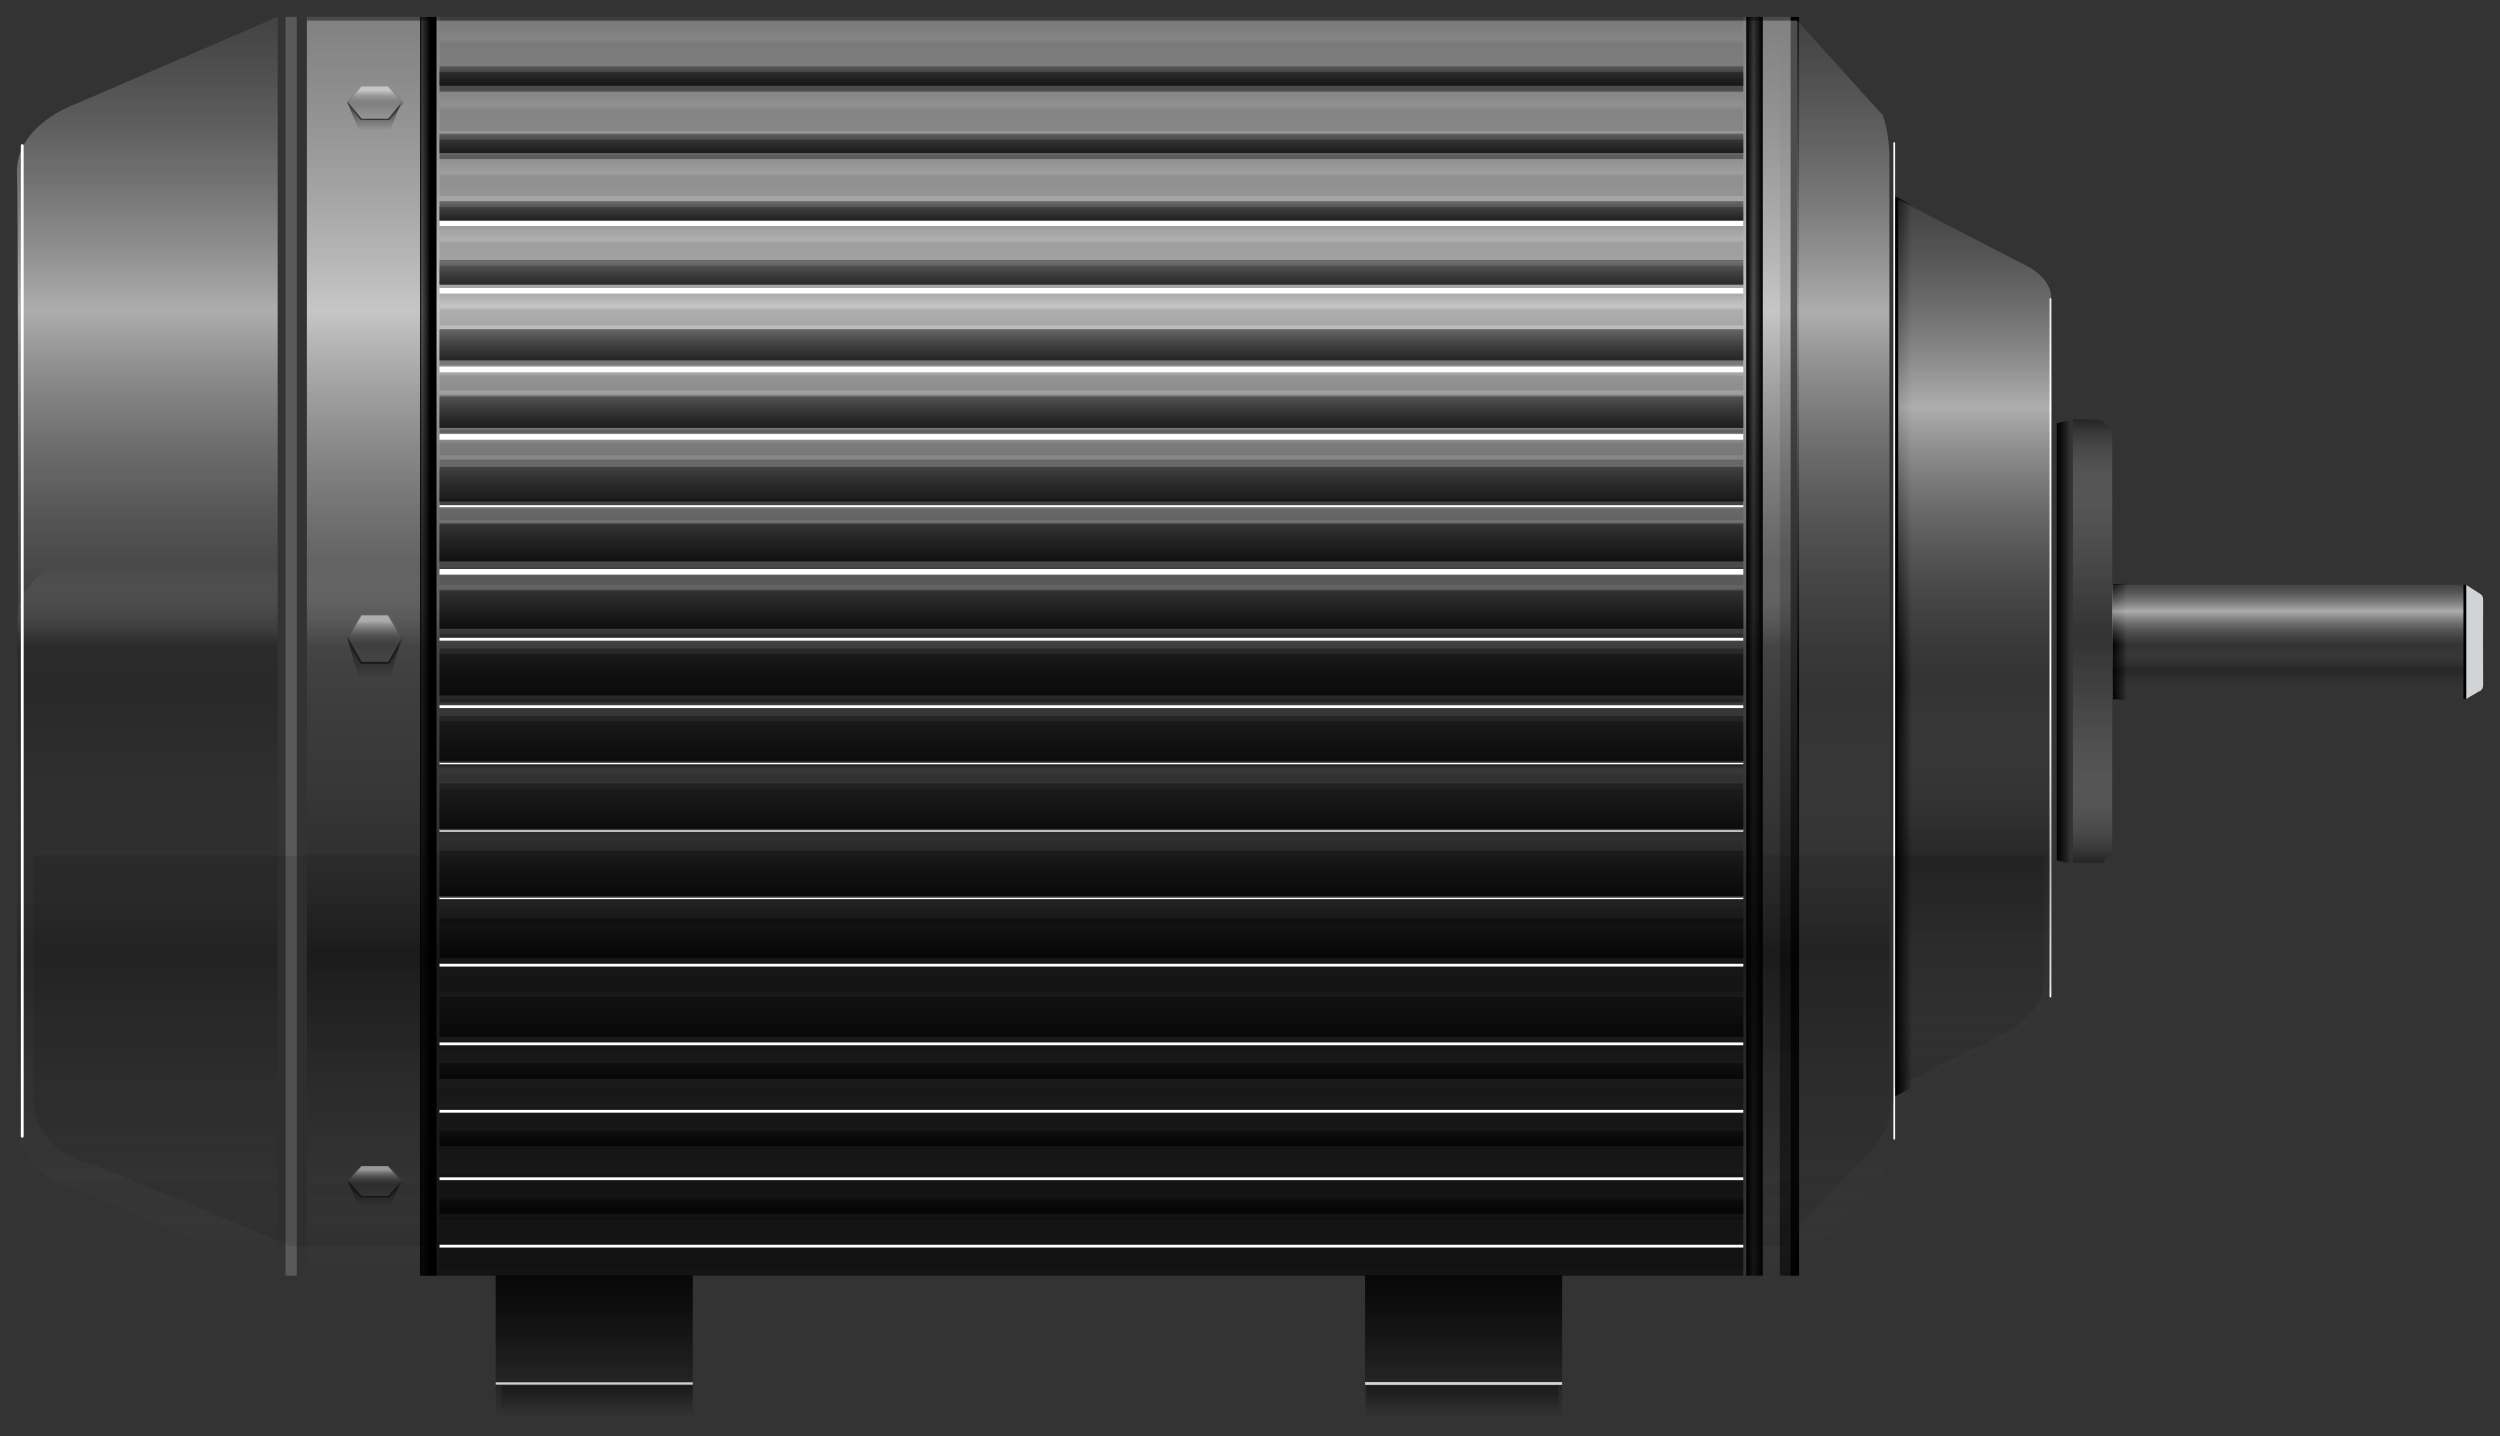 <svg version="1.2" baseProfile="tiny" id="EdgeSVG_2Cp24" x="0px" y="0px" width="222.432px" height="127.8px" viewBox="0 0 222.432 127.8" xmlns:xlink="http://www.w3.org/1999/xlink" xmlns="http://www.w3.org/2000/svg">
  <rect x="0" y="0" width="222.432" height="127.8" fill="#333333" stroke="none"/>
  <linearGradient id="SVGID_2_" gradientUnits="userSpaceOnUse" x1="52.871" y1="113.461" x2="52.871" y2="126.3">
    <stop offset="0" style="stop-color:#000000;stop-opacity:0.6"/>
    <stop offset="1" style="stop-color:#000000;stop-opacity:0"/>
  </linearGradient>
  <rect x="44.105" y="113.461" fill="url(#SVGID_2_)" width="17.531" height="12.839"/>
  <linearGradient id="SVGID_3_" gradientUnits="userSpaceOnUse" x1="52.871" y1="113.461" x2="52.871" y2="126.3">
    <stop offset="0" style="stop-color:#000000;stop-opacity:0.6"/>
    <stop offset="1" style="stop-color:#000000;stop-opacity:0"/>
  </linearGradient>
  <rect x="44.105" y="113.461" fill="url(#SVGID_3_)" width="17.531" height="12.839"/>
  <linearGradient id="SVGID_4_" gradientUnits="userSpaceOnUse" x1="130.221" y1="113.461" x2="130.221" y2="126.3">
    <stop offset="0" style="stop-color:#000000;stop-opacity:0.6"/>
    <stop offset="1" style="stop-color:#000000;stop-opacity:0"/>
  </linearGradient>
  <rect x="121.455" y="113.461" fill="url(#SVGID_4_)" width="17.531" height="12.839"/>
  <linearGradient id="SVGID_5_" gradientUnits="userSpaceOnUse" x1="130.221" y1="113.461" x2="130.221" y2="126.3">
    <stop offset="0" style="stop-color:#000000;stop-opacity:0.6"/>
    <stop offset="1" style="stop-color:#000000;stop-opacity:0"/>
  </linearGradient>
  <rect x="121.455" y="113.461" fill="url(#SVGID_5_)" width="17.531" height="12.839"/>
  <linearGradient id="SVGID_6_" gradientUnits="userSpaceOnUse" x1="13.102" y1="113.5" x2="13.102" y2="1.5">
    <stop offset="0.006" style="stop-color:#666666;stop-opacity:0"/>
    <stop offset="0.079" style="stop-color:#414141;stop-opacity:0.086"/>
    <stop offset="0.151" style="stop-color:#232323;stop-opacity:0.173"/>
    <stop offset="0.213" style="stop-color:#111111;stop-opacity:0.247"/>
    <stop offset="0.258" style="stop-color:#0A0A0A;stop-opacity:0.3"/>
    <stop offset="0.46" style="stop-color:#7A7A7A;stop-opacity:0"/>
    <stop offset="0.509" style="stop-color:#898989;stop-opacity:0.096"/>
    <stop offset="0.603" style="stop-color:#AFAFAF;stop-opacity:0.279"/>
    <stop offset="0.73" style="stop-color:#ECECEC;stop-opacity:0.527"/>
    <stop offset="0.767" style="stop-color:#FFFFFF;stop-opacity:0.6"/>
    <stop offset="1" style="stop-color:#828282;stop-opacity:0.2"/>
  </linearGradient>
  <path fill="url(#SVGID_6_)" d="M1.506,15.5c-0.2-4.4,5.253-6.264,5.253-6.264L24.705,1.5v112l-17.946-7.735&#xD;&#xA;&#x9;&#x9;c0,0-5.266-0.866-5.253-6.265S1.706,19.9,1.506,15.5z"/>
  <rect x="25.405" y="1.5" fill="#58595B" width="1" height="112"/>
  <linearGradient id="SVGID_7_" gradientUnits="userSpaceOnUse" x1="93.605" y1="113.5" x2="93.605" y2="1.5">
    <stop offset="0.006" style="stop-color:#666666;stop-opacity:0"/>
    <stop offset="0.079" style="stop-color:#414141;stop-opacity:0.086"/>
    <stop offset="0.151" style="stop-color:#232323;stop-opacity:0.173"/>
    <stop offset="0.213" style="stop-color:#111111;stop-opacity:0.247"/>
    <stop offset="0.258" style="stop-color:#0A0A0A;stop-opacity:0.3"/>
    <stop offset="0.46" style="stop-color:#7A7A7A;stop-opacity:0"/>
    <stop offset="0.509" style="stop-color:#898989;stop-opacity:0.096"/>
    <stop offset="0.603" style="stop-color:#AFAFAF;stop-opacity:0.279"/>
    <stop offset="0.73" style="stop-color:#ECECEC;stop-opacity:0.527"/>
    <stop offset="0.767" style="stop-color:#FFFFFF;stop-opacity:0.6"/>
    <stop offset="1" style="stop-color:#828282;stop-opacity:0.3"/>
  </linearGradient>
  <rect x="27.304" y="1.5" fill="url(#SVGID_7_)" width="132.601" height="112"/>
  <linearGradient id="SVGID_8_" gradientUnits="userSpaceOnUse" x1="13.102" y1="113.5" x2="13.102" y2="41.5">
    <stop offset="0.006" style="stop-color:#666666;stop-opacity:0"/>
    <stop offset="0.229" style="stop-color:#414141;stop-opacity:0.086"/>
    <stop offset="0.452" style="stop-color:#232323;stop-opacity:0.173"/>
    <stop offset="0.643" style="stop-color:#111111;stop-opacity:0.247"/>
    <stop offset="0.779" style="stop-color:#0A0A0A;stop-opacity:0.3"/>
    <stop offset="0.877" style="stop-color:#FFFFFF;stop-opacity:0"/>
  </linearGradient>
  <path fill="url(#SVGID_8_)" d="M1.506,55.5c-0.2-4.4,5.253-6.264,5.253-6.264L24.705,41.5v72l-17.946-7.735&#xD;&#xA;&#x9;&#x9;c0,0-5.266-0.866-5.253-6.265S1.706,59.9,1.506,55.5z"/>
  <linearGradient id="SVGID_9_" gradientUnits="userSpaceOnUse" x1="93.605" y1="113.5" x2="93.605" y2="41.5">
    <stop offset="0.006" style="stop-color:#666666;stop-opacity:0"/>
    <stop offset="0.229" style="stop-color:#414141;stop-opacity:0.086"/>
    <stop offset="0.452" style="stop-color:#232323;stop-opacity:0.173"/>
    <stop offset="0.643" style="stop-color:#111111;stop-opacity:0.247"/>
    <stop offset="0.779" style="stop-color:#0A0A0A;stop-opacity:0.3"/>
    <stop offset="0.877" style="stop-color:#FFFFFF;stop-opacity:0"/>
  </linearGradient>
  <rect x="27.304" y="41.5" fill="url(#SVGID_9_)" width="132.601" height="72"/>
  <linearGradient id="SVGID_10_" gradientUnits="userSpaceOnUse" x1="159.025" y1="113.5" x2="159.025" y2="1.5">
    <stop offset="0" style="stop-color:#000000;stop-opacity:0.6"/>
    <stop offset="0.042" style="stop-color:#000000;stop-opacity:0.575"/>
    <stop offset="1" style="stop-color:#000000;stop-opacity:0"/>
  </linearGradient>
  <rect x="158.358" y="1.5" fill="url(#SVGID_10_)" width="1.333" height="112"/>
  <path fill="#FFFFFF" d="M1.98,101.225c-0.069,0-0.125-0.056-0.125-0.125V12.953c0-0.069,0.056-0.125,0.125-0.125&#xD;&#xA;&#x9;&#x9;s0.125,0.056,0.125,0.125V101.1C2.105,101.169,2.049,101.225,1.98,101.225z"/>
  <path fill="#FFFFFF" d="M168.536,101.401c-0.042,0-0.076-0.034-0.076-0.077V12.724c0-0.042,0.034-0.077,0.076-0.077&#xD;&#xA;&#x9;&#x9;s0.076,0.034,0.076,0.077v88.601C168.612,101.367,168.578,101.401,168.536,101.401z"/>
  <linearGradient id="SVGID_11_" gradientUnits="userSpaceOnUse" x1="2.981" y1="93.501" x2="181.873" y2="93.501">
    <stop offset="0" style="stop-color:#000000;stop-opacity:0.1"/>
    <stop offset="0.09" style="stop-color:#000000;stop-opacity:0.1"/>
    <stop offset="1" style="stop-color:#000000;stop-opacity:0.1"/>
  </linearGradient>
  <path fill="url(#SVGID_11_)" d="M2.98,76.127v21.471c-0.012,5.119,5.198,5.941,5.198,5.941l17.56,7.253v0.081h132.623l6.701-7.099&#xD;&#xA;&#x9;&#x9;c0,0,3.474-2.396,3.474-6.995c0-0.37,0,0.999,0,0l9.08-4.473c0,0,4.263-1.583,4.257-5.241c-0.002-0.954,0-10.938,0-10.938H2.98z"/>
  <path fill="#FFFFFF" d="M182.433,88.745c-0.044,0-0.08-0.036-0.08-0.081V26.6c0-0.044,0.036-0.081,0.08-0.081&#xD;&#xA;&#x9;&#x9;s0.08,0.036,0.08,0.081v62.064C182.513,88.709,182.477,88.745,182.433,88.745z"/>
  <linearGradient id="SVGID_12_" gradientUnits="userSpaceOnUse" x1="96.238" y1="113.5" x2="96.238" y2="75.962">
    <stop offset="0.239" style="stop-color:#000000;stop-opacity:0.6"/>
    <stop offset="1" style="stop-color:#000000;stop-opacity:0"/>
  </linearGradient>
  <rect x="37.371" y="75.962" fill="url(#SVGID_12_)" width="117.734" height="37.538"/>
  <path fill="#D1D3D4" d="M220.931,53.322c0.016-0.4-0.398-0.57-0.398-0.57l-1.119-0.719v10.164l1.119-0.667&#xD;&#xA;&#x9;&#x9;c0,0,0.399-0.079,0.398-0.571C220.929,60.468,220.916,53.721,220.931,53.322z"/>
  <rect x="159.317" y="1.5" width="0.75" height="112"/>
  <linearGradient id="SVGID_13_" gradientUnits="userSpaceOnUse" x1="97.106" y1="57.8" x2="97.106" y2="56.41">
    <stop offset="0.46" style="stop-color:#000000;stop-opacity:0.2"/>
    <stop offset="0.469" style="stop-color:#000000;stop-opacity:0.182"/>
    <stop offset="0.558" style="stop-color:#000000;stop-opacity:0"/>
    <stop offset="1" style="stop-color:#000000;stop-opacity:0.2"/>
  </linearGradient>
  <polygon fill="url(#SVGID_13_)" points="39.105,56.623 39.105,57.587 39.105,57.8 155.105,57.8 155.105,57.587 155.105,56.623 &#xD;&#xA;&#x9;&#x9;155.105,56.41 39.105,56.41 &#x9;"/>
  <linearGradient id="SVGID_14_" gradientUnits="userSpaceOnUse" x1="97.106" y1="63.713" x2="97.106" y2="62.177">
    <stop offset="0.46" style="stop-color:#000000;stop-opacity:0.2"/>
    <stop offset="0.469" style="stop-color:#000000;stop-opacity:0.182"/>
    <stop offset="0.558" style="stop-color:#000000;stop-opacity:0"/>
    <stop offset="1" style="stop-color:#000000;stop-opacity:0.2"/>
  </linearGradient>
  <rect x="39.105" y="62.177" fill="url(#SVGID_14_)" width="116" height="1.536"/>
  <linearGradient id="SVGID_15_" gradientUnits="userSpaceOnUse" x1="97.106" y1="69.837" x2="97.106" y2="67.944">
    <stop offset="0.46" style="stop-color:#000000;stop-opacity:0.2"/>
    <stop offset="0.469" style="stop-color:#000000;stop-opacity:0.182"/>
    <stop offset="0.558" style="stop-color:#000000;stop-opacity:0"/>
    <stop offset="1" style="stop-color:#000000;stop-opacity:0.2"/>
  </linearGradient>
  <rect x="39.105" y="67.944" fill="url(#SVGID_15_)" width="116" height="1.893"/>
  <linearGradient id="SVGID_16_" gradientUnits="userSpaceOnUse" x1="97.106" y1="75.962" x2="97.106" y2="73.711">
    <stop offset="0.46" style="stop-color:#000000;stop-opacity:0.2"/>
    <stop offset="0.469" style="stop-color:#000000;stop-opacity:0.182"/>
    <stop offset="0.558" style="stop-color:#000000;stop-opacity:0"/>
    <stop offset="1" style="stop-color:#000000;stop-opacity:0.2"/>
  </linearGradient>
  <rect x="39.105" y="73.711" fill="url(#SVGID_16_)" width="116" height="2.251"/>
  <linearGradient id="SVGID_17_" gradientUnits="userSpaceOnUse" x1="97.106" y1="82.086" x2="97.106" y2="79.478">
    <stop offset="0.46" style="stop-color:#000000;stop-opacity:0.2"/>
    <stop offset="0.469" style="stop-color:#000000;stop-opacity:0.182"/>
    <stop offset="0.558" style="stop-color:#000000;stop-opacity:0"/>
    <stop offset="1" style="stop-color:#000000;stop-opacity:0.2"/>
  </linearGradient>
  <rect x="39.105" y="79.479" fill="url(#SVGID_17_)" width="116" height="2.608"/>
  <linearGradient id="SVGID_18_" gradientUnits="userSpaceOnUse" x1="97.106" y1="88.211" x2="97.106" y2="85.245">
    <stop offset="0.46" style="stop-color:#000000;stop-opacity:0.2"/>
    <stop offset="0.469" style="stop-color:#000000;stop-opacity:0.182"/>
    <stop offset="0.558" style="stop-color:#000000;stop-opacity:0"/>
    <stop offset="1" style="stop-color:#000000;stop-opacity:0.2"/>
  </linearGradient>
  <rect x="39.105" y="85.245" fill="url(#SVGID_18_)" width="116" height="2.966"/>
  <linearGradient id="SVGID_19_" gradientUnits="userSpaceOnUse" x1="97.106" y1="94.336" x2="97.106" y2="91.013">
    <stop offset="0.46" style="stop-color:#000000;stop-opacity:0.2"/>
    <stop offset="0.469" style="stop-color:#000000;stop-opacity:0.182"/>
    <stop offset="0.558" style="stop-color:#000000;stop-opacity:0"/>
    <stop offset="1" style="stop-color:#000000;stop-opacity:0.2"/>
  </linearGradient>
  <rect x="39.105" y="91.013" fill="url(#SVGID_19_)" width="116" height="3.323"/>
  <linearGradient id="SVGID_20_" gradientUnits="userSpaceOnUse" x1="97.106" y1="100.46" x2="97.106" y2="96.78">
    <stop offset="0.46" style="stop-color:#000000;stop-opacity:0.2"/>
    <stop offset="0.469" style="stop-color:#000000;stop-opacity:0.182"/>
    <stop offset="0.558" style="stop-color:#000000;stop-opacity:0"/>
    <stop offset="1" style="stop-color:#000000;stop-opacity:0.2"/>
  </linearGradient>
  <rect x="39.105" y="96.78" fill="url(#SVGID_20_)" width="116" height="3.681"/>
  <linearGradient id="SVGID_21_" gradientUnits="userSpaceOnUse" x1="97.106" y1="106.585" x2="97.106" y2="102.546">
    <stop offset="0.46" style="stop-color:#000000;stop-opacity:0.2"/>
    <stop offset="0.469" style="stop-color:#000000;stop-opacity:0.182"/>
    <stop offset="0.558" style="stop-color:#000000;stop-opacity:0"/>
    <stop offset="1" style="stop-color:#000000;stop-opacity:0.2"/>
  </linearGradient>
  <rect x="39.105" y="102.546" fill="url(#SVGID_21_)" width="116" height="4.039"/>
  <linearGradient id="SVGID_22_" gradientUnits="userSpaceOnUse" x1="97.106" y1="112.71" x2="97.106" y2="108.314">
    <stop offset="0.46" style="stop-color:#000000;stop-opacity:0.2"/>
    <stop offset="0.469" style="stop-color:#000000;stop-opacity:0.182"/>
    <stop offset="0.558" style="stop-color:#000000;stop-opacity:0"/>
    <stop offset="1" style="stop-color:#000000;stop-opacity:0.2"/>
  </linearGradient>
  <rect x="39.105" y="108.314" fill="url(#SVGID_22_)" width="116" height="4.396"/>
  <linearGradient id="SVGID_23_" gradientUnits="userSpaceOnUse" x1="97.106" y1="52.033" x2="97.106" y2="50.497">
    <stop offset="0.46" style="stop-color:#000000;stop-opacity:0.2"/>
    <stop offset="0.469" style="stop-color:#000000;stop-opacity:0.182"/>
    <stop offset="0.558" style="stop-color:#000000;stop-opacity:0"/>
    <stop offset="1" style="stop-color:#000000;stop-opacity:0.2"/>
  </linearGradient>
  <rect x="39.105" y="50.497" fill="url(#SVGID_23_)" width="116" height="1.536"/>
  <linearGradient id="SVGID_24_" gradientUnits="userSpaceOnUse" x1="97.106" y1="46.266" x2="97.106" y2="44.373">
    <stop offset="0.46" style="stop-color:#000000;stop-opacity:0.2"/>
    <stop offset="0.469" style="stop-color:#000000;stop-opacity:0.182"/>
    <stop offset="0.558" style="stop-color:#000000;stop-opacity:0"/>
    <stop offset="1" style="stop-color:#000000;stop-opacity:0.2"/>
  </linearGradient>
  <rect x="39.105" y="44.373" fill="url(#SVGID_24_)" width="116" height="1.893"/>
  <linearGradient id="SVGID_25_" gradientUnits="userSpaceOnUse" x1="97.106" y1="40.498" x2="97.106" y2="38.248">
    <stop offset="0.46" style="stop-color:#000000;stop-opacity:0.2"/>
    <stop offset="0.469" style="stop-color:#000000;stop-opacity:0.182"/>
    <stop offset="0.558" style="stop-color:#000000;stop-opacity:0"/>
    <stop offset="1" style="stop-color:#000000;stop-opacity:0.2"/>
  </linearGradient>
  <rect x="39.105" y="38.248" fill="url(#SVGID_25_)" width="116" height="2.251"/>
  <linearGradient id="SVGID_26_" gradientUnits="userSpaceOnUse" x1="97.106" y1="34.731" x2="97.106" y2="32.123">
    <stop offset="0.46" style="stop-color:#000000;stop-opacity:0.2"/>
    <stop offset="0.469" style="stop-color:#000000;stop-opacity:0.182"/>
    <stop offset="0.558" style="stop-color:#000000;stop-opacity:0"/>
    <stop offset="1" style="stop-color:#000000;stop-opacity:0.2"/>
  </linearGradient>
  <rect x="39.105" y="32.124" fill="url(#SVGID_26_)" width="116" height="2.608"/>
  <linearGradient id="SVGID_27_" gradientUnits="userSpaceOnUse" x1="97.106" y1="28.965" x2="97.106" y2="25.998">
    <stop offset="0.46" style="stop-color:#000000;stop-opacity:0.2"/>
    <stop offset="0.469" style="stop-color:#000000;stop-opacity:0.182"/>
    <stop offset="0.558" style="stop-color:#000000;stop-opacity:0"/>
    <stop offset="1" style="stop-color:#000000;stop-opacity:0.2"/>
  </linearGradient>
  <rect x="39.105" y="25.999" fill="url(#SVGID_27_)" width="116" height="2.966"/>
  <linearGradient id="SVGID_28_" gradientUnits="userSpaceOnUse" x1="97.106" y1="23.197" x2="97.106" y2="19.873">
    <stop offset="0.46" style="stop-color:#000000;stop-opacity:0.2"/>
    <stop offset="0.469" style="stop-color:#000000;stop-opacity:0.182"/>
    <stop offset="0.558" style="stop-color:#000000;stop-opacity:0"/>
    <stop offset="1" style="stop-color:#000000;stop-opacity:0.2"/>
  </linearGradient>
  <rect x="39.105" y="19.874" fill="url(#SVGID_28_)" width="116" height="3.324"/>
  <linearGradient id="SVGID_29_" gradientUnits="userSpaceOnUse" x1="97.106" y1="17.43" x2="97.106" y2="13.749">
    <stop offset="0.46" style="stop-color:#000000;stop-opacity:0.2"/>
    <stop offset="0.469" style="stop-color:#000000;stop-opacity:0.182"/>
    <stop offset="0.558" style="stop-color:#000000;stop-opacity:0"/>
    <stop offset="1" style="stop-color:#000000;stop-opacity:0.2"/>
  </linearGradient>
  <rect x="39.105" y="13.75" fill="url(#SVGID_29_)" width="116" height="3.681"/>
  <linearGradient id="SVGID_30_" gradientUnits="userSpaceOnUse" x1="97.106" y1="11.663" x2="97.106" y2="7.625">
    <stop offset="0.46" style="stop-color:#000000;stop-opacity:0.2"/>
    <stop offset="0.469" style="stop-color:#000000;stop-opacity:0.182"/>
    <stop offset="0.558" style="stop-color:#000000;stop-opacity:0"/>
    <stop offset="1" style="stop-color:#000000;stop-opacity:0.2"/>
  </linearGradient>
  <rect x="39.105" y="7.625" fill="url(#SVGID_30_)" width="116" height="4.039"/>
  <linearGradient id="SVGID_31_" gradientUnits="userSpaceOnUse" x1="97.106" y1="5.896" x2="97.106" y2="1.5">
    <stop offset="0.46" style="stop-color:#000000;stop-opacity:0.2"/>
    <stop offset="0.469" style="stop-color:#000000;stop-opacity:0.182"/>
    <stop offset="0.558" style="stop-color:#000000;stop-opacity:0"/>
    <stop offset="1" style="stop-color:#000000;stop-opacity:0.2"/>
  </linearGradient>
  <rect x="39.105" y="1.5" fill="url(#SVGID_31_)" width="116" height="4.396"/>
  <linearGradient id="SVGID_32_" gradientUnits="userSpaceOnUse" x1="93.605" y1="113.837" x2="93.605" y2="1.837">
    <stop offset="0.006" style="stop-color:#666666;stop-opacity:0"/>
    <stop offset="0.079" style="stop-color:#414141;stop-opacity:0.086"/>
    <stop offset="0.151" style="stop-color:#232323;stop-opacity:0.173"/>
    <stop offset="0.213" style="stop-color:#111111;stop-opacity:0.247"/>
    <stop offset="0.258" style="stop-color:#0A0A0A;stop-opacity:0.3"/>
    <stop offset="0.767" style="stop-color:#FFFFFF;stop-opacity:0.3"/>
  </linearGradient>
  <path fill="url(#SVGID_32_)" d="M27.305,1.837v112h132.601v-112H27.305z M155.105,108.516h-116v-1.729h116V108.516z&#xD;&#xA;&#x9;&#x9; M155.105,102.516h-116v-1.729h116V102.516z M155.105,96.516h-116v-1.729h116V96.516z M155.105,91.293h-116v-2.45h116V91.293z&#xD;&#xA;&#x9;&#x9; M155.105,85.582h-116v-3.159h116V85.582z M155.105,79.815h-116v-3.392h116V79.815z M155.105,74.048h-116v-3.875h116V74.048z&#xD;&#xA;&#x9;&#x9; M155.105,68.281h-116v-4.107h116V68.281z M155.105,62.514h-116v-4.34h116V62.514z M155.106,56.767h-116v-4.34h116V56.767z&#xD;&#xA;&#x9;&#x9; M155.106,50.767h-116V46.66h116V50.767z M155.106,44.767h-116v-3.875h116V44.767z M155.106,38.518h-116v-3.392h116V38.518z&#xD;&#xA;&#x9;&#x9; M155.106,32.518h-116v-3.159h116V32.518z M155.106,26.098h-116v-2.45h116V26.098z M155.106,20.154h-116v-1.729h116V20.154z&#xD;&#xA;&#x9;&#x9; M155.106,14.154h-116v-1.729h116V14.154z M155.106,8.154h-116V6.425h116V8.154z"/>
  <rect x="39.105" y="19.624" fill="#FFFFFF" width="116" height="0.5"/>
  <rect x="39.105" y="25.624" fill="#FFFFFF" width="116" height="0.5"/>
  <rect x="39.105" y="32.624" fill="#FFFFFF" width="116" height="0.5"/>
  <rect x="39.105" y="38.624" fill="#FFFFFF" width="116" height="0.5"/>
  <rect x="39.105" y="44.624" fill="#FFFFFF" width="116" height="0.5"/>
  <rect x="39.105" y="50.624" fill="#FFFFFF" width="116" height="0.5"/>
  <rect x="39.105" y="56.749" fill="#FFFFFF" width="116" height="0.25"/>
  <rect x="39.105" y="62.749" fill="#FFFFFF" width="116" height="0.25"/>
  <rect x="39.105" y="67.749" fill="#FFFFFF" width="116" height="0.25"/>
  <rect x="39.105" y="73.749" fill="#FFFFFF" width="116" height="0.25"/>
  <rect x="39.105" y="79.749" fill="#FFFFFF" width="116" height="0.25"/>
  <rect x="39.105" y="85.749" fill="#FFFFFF" width="116" height="0.25"/>
  <rect x="39.105" y="92.749" fill="#FFFFFF" width="116" height="0.25"/>
  <rect x="39.105" y="98.749" fill="#FFFFFF" width="116" height="0.25"/>
  <rect x="39.105" y="104.749" fill="#FFFFFF" width="116" height="0.25"/>
  <rect x="39.105" y="110.749" fill="#FFFFFF" width="116" height="0.25"/>
  <linearGradient id="SVGID_33_" gradientUnits="userSpaceOnUse" x1="37.371" y1="57.5" x2="38.839" y2="57.5">
    <stop offset="0" style="stop-color:#000000"/>
    <stop offset="0.009" style="stop-color:#000000;stop-opacity:0.964"/>
    <stop offset="0.104" style="stop-color:#000000;stop-opacity:0.6"/>
    <stop offset="0.62" style="stop-color:#000000"/>
  </linearGradient>
  <rect x="37.371" y="1.5" fill="url(#SVGID_33_)" width="1.468" height="112"/>
  <linearGradient id="SVGID_34_" gradientUnits="userSpaceOnUse" x1="155.371" y1="57.5" x2="156.839" y2="57.5">
    <stop offset="0" style="stop-color:#000000"/>
    <stop offset="0.04" style="stop-color:#000000;stop-opacity:0.964"/>
    <stop offset="0.442" style="stop-color:#000000;stop-opacity:0.6"/>
    <stop offset="0.994" style="stop-color:#000000"/>
  </linearGradient>
  <rect x="155.371" y="1.5" fill="url(#SVGID_34_)" width="1.468" height="112"/>
  <linearGradient id="SVGID_35_" gradientUnits="userSpaceOnUse" x1="182.998" y1="57.105" x2="184.251" y2="57.105">
    <stop offset="0" style="stop-color:#000000"/>
    <stop offset="0.04" style="stop-color:#000000;stop-opacity:0.964"/>
    <stop offset="0.442" style="stop-color:#000000;stop-opacity:0.6"/>
    <stop offset="0.994" style="stop-color:#000000;stop-opacity:0"/>
  </linearGradient>
  <polygon fill="url(#SVGID_35_)" points="182.998,76.548 184.251,76.855 184.251,37.355 182.998,37.662 &#x9;"/>
  <linearGradient id="SVGID_36_" gradientUnits="userSpaceOnUse" x1="187.998" y1="57.097" x2="189.251" y2="57.097">
    <stop offset="0" style="stop-color:#000000"/>
    <stop offset="0.04" style="stop-color:#000000;stop-opacity:0.964"/>
    <stop offset="0.442" style="stop-color:#000000;stop-opacity:0.6"/>
    <stop offset="0.994" style="stop-color:#000000;stop-opacity:0"/>
  </linearGradient>
  <polygon fill="url(#SVGID_36_)" points="187.998,62.205 189.251,62.285 189.251,51.909 187.998,51.99 &#x9;"/>
  <linearGradient id="SVGID_37_" gradientUnits="userSpaceOnUse" x1="168.636" y1="57.5" x2="170.105" y2="57.5">
    <stop offset="0" style="stop-color:#000000"/>
    <stop offset="0.04" style="stop-color:#000000;stop-opacity:0.964"/>
    <stop offset="0.442" style="stop-color:#000000;stop-opacity:0.6"/>
    <stop offset="0.994" style="stop-color:#000000;stop-opacity:0"/>
  </linearGradient>
  <polygon fill="url(#SVGID_37_)" points="168.636,97.527 170.105,96.78 170.105,18.197 168.636,17.473 &#x9;"/>
  <linearGradient id="SVGID_38_" gradientUnits="userSpaceOnUse" x1="203.619" y1="62.177" x2="203.619" y2="52.033">
    <stop offset="0.006" style="stop-color:#666666;stop-opacity:0"/>
    <stop offset="0.079" style="stop-color:#414141;stop-opacity:0.086"/>
    <stop offset="0.151" style="stop-color:#232323;stop-opacity:0.173"/>
    <stop offset="0.213" style="stop-color:#111111;stop-opacity:0.247"/>
    <stop offset="0.258" style="stop-color:#0A0A0A;stop-opacity:0.3"/>
    <stop offset="0.46" style="stop-color:#7A7A7A;stop-opacity:0"/>
    <stop offset="0.509" style="stop-color:#898989;stop-opacity:0.096"/>
    <stop offset="0.603" style="stop-color:#AFAFAF;stop-opacity:0.279"/>
    <stop offset="0.73" style="stop-color:#ECECEC;stop-opacity:0.527"/>
    <stop offset="0.767" style="stop-color:#FFFFFF;stop-opacity:0.6"/>
    <stop offset="1" style="stop-color:#828282;stop-opacity:0.2"/>
  </linearGradient>
  <rect x="187.933" y="52.033" fill="url(#SVGID_38_)" width="31.371" height="10.144"/>
  <rect x="219.179" y="52.033" width="0.25" height="10.144"/>
  <linearGradient id="SVGID_39_" gradientUnits="userSpaceOnUse" x1="33.315" y1="11.597" x2="33.315" y2="9.128">
    <stop offset="0" style="stop-color:#000000;stop-opacity:0"/>
    <stop offset="0.123" style="stop-color:#000000;stop-opacity:0.074"/>
    <stop offset="1" style="stop-color:#000000;stop-opacity:0.6"/>
  </linearGradient>
  <polygon fill="url(#SVGID_39_)" points="34.52,10.563 32.159,10.563 30.974,9.128 30.924,9.128 31.935,11.597 34.692,11.597 &#xD;&#xA;&#x9;&#x9;35.705,9.128 &#x9;"/>
  <linearGradient id="SVGID_40_" gradientUnits="userSpaceOnUse" x1="33.301" y1="60.377" x2="33.301" y2="56.816">
    <stop offset="0" style="stop-color:#000000;stop-opacity:0"/>
    <stop offset="0.123" style="stop-color:#000000;stop-opacity:0.074"/>
    <stop offset="1" style="stop-color:#000000;stop-opacity:0.6"/>
  </linearGradient>
  <polygon fill="url(#SVGID_40_)" points="34.547,58.886 32.186,58.886 31.001,56.816 30.924,56.816 31.935,60.377 34.692,60.377 &#xD;&#xA;&#x9;&#x9;35.678,56.911 &#x9;"/>
  <linearGradient id="SVGID_41_" gradientUnits="userSpaceOnUse" x1="33.368" y1="59.06" x2="33.368" y2="54.571">
    <stop offset="0" style="stop-color:#000000;stop-opacity:0.5"/>
    <stop offset="0.288" style="stop-color:#090909;stop-opacity:0.356"/>
    <stop offset="0.426" style="stop-color:#212122;stop-opacity:0.287"/>
    <stop offset="0.531" style="stop-color:#3D3C3E;stop-opacity:0.234"/>
    <stop offset="0.621" style="stop-color:#4F5052;stop-opacity:0.19"/>
    <stop offset="0.7" style="stop-color:#646567;stop-opacity:0.15"/>
    <stop offset="0.772" style="stop-color:#7B7D7F;stop-opacity:0.114"/>
    <stop offset="0.838" style="stop-color:#95979A;stop-opacity:0.081"/>
    <stop offset="0.901" style="stop-color:#B6B8BA;stop-opacity:0.05"/>
    <stop offset="0.957" style="stop-color:#DBDCDD;stop-opacity:0.021"/>
    <stop offset="1" style="stop-color:#FFFFFF;stop-opacity:0"/>
  </linearGradient>
  <path fill="url(#SVGID_41_)" d="M34.65,54.571h-2.563l-1.282,2.246l1.282,2.243h2.563l1.281-2.243L34.65,54.571z M34.549,58.886&#xD;&#xA;&#x9;&#x9;h-2.363l-1.182-2.07l1.182-2.071h2.363l1.181,2.071L34.549,58.886z"/>
  <linearGradient id="SVGID_42_" gradientUnits="userSpaceOnUse" x1="33.339" y1="58.886" x2="33.339" y2="54.746">
    <stop offset="0.006" style="stop-color:#666666;stop-opacity:0"/>
    <stop offset="0.112" style="stop-color:#414141;stop-opacity:0.029"/>
    <stop offset="0.218" style="stop-color:#232323;stop-opacity:0.058"/>
    <stop offset="0.309" style="stop-color:#111111;stop-opacity:0.082"/>
    <stop offset="0.374" style="stop-color:#0A0A0A;stop-opacity:0.1"/>
    <stop offset="0.877" style="stop-color:#FFFFFF;stop-opacity:0.5"/>
  </linearGradient>
  <path fill="url(#SVGID_42_)" d="M34.52,54.746h-2.361l-1.185,2.071l1.185,2.07h2.361l1.185-2.07L34.52,54.746z"/>
  <linearGradient id="SVGID_43_" gradientUnits="userSpaceOnUse" x1="33.301" y1="107.377" x2="33.301" y2="105.085">
    <stop offset="0" style="stop-color:#000000;stop-opacity:0"/>
    <stop offset="0.123" style="stop-color:#000000;stop-opacity:0.074"/>
    <stop offset="1" style="stop-color:#000000;stop-opacity:0.6"/>
  </linearGradient>
  <polygon fill="url(#SVGID_43_)" points="34.547,106.417 32.186,106.417 31.001,105.085 30.924,105.085 31.935,107.377 &#xD;&#xA;&#x9;&#x9;34.692,107.377 35.678,105.146 &#x9;"/>
  <linearGradient id="SVGID_44_" gradientUnits="userSpaceOnUse" x1="33.368" y1="106.529" x2="33.368" y2="103.64">
    <stop offset="0" style="stop-color:#000000;stop-opacity:0.5"/>
    <stop offset="0.288" style="stop-color:#090909;stop-opacity:0.356"/>
    <stop offset="0.426" style="stop-color:#212122;stop-opacity:0.287"/>
    <stop offset="0.531" style="stop-color:#3D3C3E;stop-opacity:0.234"/>
    <stop offset="0.621" style="stop-color:#4F5052;stop-opacity:0.19"/>
    <stop offset="0.7" style="stop-color:#646567;stop-opacity:0.15"/>
    <stop offset="0.772" style="stop-color:#7B7D7F;stop-opacity:0.114"/>
    <stop offset="0.838" style="stop-color:#95979A;stop-opacity:0.081"/>
    <stop offset="0.901" style="stop-color:#B6B8BA;stop-opacity:0.05"/>
    <stop offset="0.957" style="stop-color:#DBDCDD;stop-opacity:0.021"/>
    <stop offset="1" style="stop-color:#FFFFFF;stop-opacity:0"/>
  </linearGradient>
  <path fill="url(#SVGID_44_)" d="M34.65,103.64h-2.563l-1.282,1.445l1.282,1.444h2.563l1.281-1.444L34.65,103.64z M34.549,106.417&#xD;&#xA;&#x9;&#x9;h-2.363l-1.182-1.332l1.182-1.333h2.363l1.181,1.333L34.549,106.417z"/>
  <linearGradient id="SVGID_45_" gradientUnits="userSpaceOnUse" x1="33.339" y1="106.418" x2="33.339" y2="103.753">
    <stop offset="0.006" style="stop-color:#666666;stop-opacity:0"/>
    <stop offset="0.112" style="stop-color:#414141;stop-opacity:0.029"/>
    <stop offset="0.218" style="stop-color:#232323;stop-opacity:0.058"/>
    <stop offset="0.309" style="stop-color:#111111;stop-opacity:0.082"/>
    <stop offset="0.374" style="stop-color:#0A0A0A;stop-opacity:0.1"/>
    <stop offset="0.877" style="stop-color:#FFFFFF;stop-opacity:0.5"/>
  </linearGradient>
  <path fill="url(#SVGID_45_)" d="M34.52,103.753h-2.361l-1.185,1.333l1.185,1.332h2.361l1.185-1.332L34.52,103.753z"/>
  <linearGradient id="SVGID_46_" gradientUnits="userSpaceOnUse" x1="33.368" y1="10.683" x2="33.368" y2="7.571">
    <stop offset="0" style="stop-color:#000000;stop-opacity:0.5"/>
    <stop offset="0.288" style="stop-color:#090909;stop-opacity:0.356"/>
    <stop offset="0.426" style="stop-color:#212122;stop-opacity:0.287"/>
    <stop offset="0.531" style="stop-color:#3D3C3E;stop-opacity:0.234"/>
    <stop offset="0.621" style="stop-color:#4F5052;stop-opacity:0.19"/>
    <stop offset="0.7" style="stop-color:#646567;stop-opacity:0.15"/>
    <stop offset="0.772" style="stop-color:#7B7D7F;stop-opacity:0.114"/>
    <stop offset="0.838" style="stop-color:#95979A;stop-opacity:0.081"/>
    <stop offset="0.901" style="stop-color:#B6B8BA;stop-opacity:0.05"/>
    <stop offset="0.957" style="stop-color:#DBDCDD;stop-opacity:0.021"/>
    <stop offset="1" style="stop-color:#FFFFFF;stop-opacity:0"/>
  </linearGradient>
  <path fill="url(#SVGID_46_)" d="M34.65,7.571h-2.563l-1.282,1.557l1.282,1.555h2.563l1.281-1.555L34.65,7.571z M34.549,10.563&#xD;&#xA;&#x9;&#x9;h-2.363l-1.182-1.435l1.182-1.436h2.363l1.181,1.436L34.549,10.563z"/>
  <linearGradient id="SVGID_47_" gradientUnits="userSpaceOnUse" x1="33.339" y1="10.563" x2="33.339" y2="7.692">
    <stop offset="0.006" style="stop-color:#666666;stop-opacity:0"/>
    <stop offset="0.112" style="stop-color:#414141;stop-opacity:0.029"/>
    <stop offset="0.218" style="stop-color:#232323;stop-opacity:0.058"/>
    <stop offset="0.309" style="stop-color:#111111;stop-opacity:0.082"/>
    <stop offset="0.374" style="stop-color:#0A0A0A;stop-opacity:0.1"/>
    <stop offset="0.877" style="stop-color:#FFFFFF;stop-opacity:0.5"/>
  </linearGradient>
  <path fill="url(#SVGID_47_)" d="M34.52,7.692h-2.361l-1.185,1.436l1.185,1.435h2.361l1.185-1.435L34.52,7.692z"/>
  <linearGradient id="SVGID_48_" gradientUnits="userSpaceOnUse" x1="97.105" y1="5.896" x2="97.105" y2="7.625">
    <stop offset="0" style="stop-color:#000000;stop-opacity:0.2"/>
    <stop offset="1" style="stop-color:#000000;stop-opacity:0.5"/>
  </linearGradient>
  <rect x="39.105" y="5.896" fill="url(#SVGID_48_)" width="116" height="1.729"/>
  <linearGradient id="SVGID_49_" gradientUnits="userSpaceOnUse" x1="97.105" y1="11.896" x2="97.105" y2="13.624">
    <stop offset="0" style="stop-color:#000000;stop-opacity:0.2"/>
    <stop offset="1" style="stop-color:#000000;stop-opacity:0.5"/>
  </linearGradient>
  <rect x="39.105" y="11.896" fill="url(#SVGID_49_)" width="116" height="1.729"/>
  <linearGradient id="SVGID_50_" gradientUnits="userSpaceOnUse" x1="97.105" y1="17.895" x2="97.105" y2="19.625">
    <stop offset="0" style="stop-color:#000000;stop-opacity:0.2"/>
    <stop offset="1" style="stop-color:#000000;stop-opacity:0.5"/>
  </linearGradient>
  <rect x="39.105" y="17.896" fill="url(#SVGID_50_)" width="116" height="1.729"/>
  <linearGradient id="SVGID_51_" gradientUnits="userSpaceOnUse" x1="97.105" y1="23.133" x2="97.105" y2="25.322">
    <stop offset="0" style="stop-color:#000000;stop-opacity:0.2"/>
    <stop offset="1" style="stop-color:#000000;stop-opacity:0.5"/>
  </linearGradient>
  <rect x="39.105" y="23.133" fill="url(#SVGID_51_)" width="116" height="2.189"/>
  <linearGradient id="SVGID_52_" gradientUnits="userSpaceOnUse" x1="97.105" y1="29.273" x2="97.105" y2="32.071">
    <stop offset="0" style="stop-color:#000000;stop-opacity:0.2"/>
    <stop offset="1" style="stop-color:#000000;stop-opacity:0.5"/>
  </linearGradient>
  <rect x="39.105" y="29.273" fill="url(#SVGID_52_)" width="116" height="2.797"/>
  <linearGradient id="SVGID_53_" gradientUnits="userSpaceOnUse" x1="97.105" y1="35.273" x2="97.105" y2="38.071">
    <stop offset="0" style="stop-color:#000000;stop-opacity:0.2"/>
    <stop offset="1" style="stop-color:#000000;stop-opacity:0.5"/>
  </linearGradient>
  <rect x="39.105" y="35.273" fill="url(#SVGID_53_)" width="116" height="2.797"/>
  <linearGradient id="SVGID_54_" gradientUnits="userSpaceOnUse" x1="97.105" y1="41.546" x2="97.105" y2="44.942">
    <stop offset="0" style="stop-color:#000000;stop-opacity:0.2"/>
    <stop offset="1" style="stop-color:#000000;stop-opacity:0.5"/>
  </linearGradient>
  <rect x="39.105" y="41.546" fill="url(#SVGID_54_)" width="116" height="3.396"/>
  <linearGradient id="SVGID_55_" gradientUnits="userSpaceOnUse" x1="97.105" y1="46.546" x2="97.105" y2="49.942">
    <stop offset="0" style="stop-color:#000000;stop-opacity:0.2"/>
    <stop offset="1" style="stop-color:#000000;stop-opacity:0.5"/>
  </linearGradient>
  <rect x="39.105" y="46.546" fill="url(#SVGID_55_)" width="116" height="3.396"/>
  <linearGradient id="SVGID_56_" gradientUnits="userSpaceOnUse" x1="97.105" y1="52.546" x2="97.105" y2="55.942">
    <stop offset="0" style="stop-color:#000000;stop-opacity:0.2"/>
    <stop offset="1" style="stop-color:#000000;stop-opacity:0.5"/>
  </linearGradient>
  <rect x="39.105" y="52.546" fill="url(#SVGID_56_)" width="116" height="3.396"/>
  <linearGradient id="SVGID_57_" gradientUnits="userSpaceOnUse" x1="97.105" y1="57.701" x2="97.105" y2="61.873">
    <stop offset="0" style="stop-color:#000000;stop-opacity:0.2"/>
    <stop offset="1" style="stop-color:#000000;stop-opacity:0.5"/>
  </linearGradient>
  <rect x="39.105" y="57.701" fill="url(#SVGID_57_)" width="116" height="4.172"/>
  <linearGradient id="SVGID_58_" gradientUnits="userSpaceOnUse" x1="97.105" y1="63.701" x2="97.105" y2="67.874">
    <stop offset="0" style="stop-color:#000000;stop-opacity:0.2"/>
    <stop offset="1" style="stop-color:#000000;stop-opacity:0.5"/>
  </linearGradient>
  <rect x="39.105" y="63.701" fill="url(#SVGID_58_)" width="116" height="4.172"/>
  <linearGradient id="SVGID_59_" gradientUnits="userSpaceOnUse" x1="97.105" y1="69.701" x2="97.105" y2="73.874">
    <stop offset="0" style="stop-color:#000000;stop-opacity:0.2"/>
    <stop offset="1" style="stop-color:#000000;stop-opacity:0.5"/>
  </linearGradient>
  <rect x="39.105" y="69.701" fill="url(#SVGID_59_)" width="116" height="4.172"/>
  <linearGradient id="SVGID_60_" gradientUnits="userSpaceOnUse" x1="97.105" y1="75.701" x2="97.105" y2="79.874">
    <stop offset="0" style="stop-color:#000000;stop-opacity:0.2"/>
    <stop offset="1" style="stop-color:#000000;stop-opacity:0.5"/>
  </linearGradient>
  <rect x="39.105" y="75.701" fill="url(#SVGID_60_)" width="116" height="4.172"/>
  <linearGradient id="SVGID_61_" gradientUnits="userSpaceOnUse" x1="97.105" y1="81.701" x2="97.105" y2="85.245">
    <stop offset="0" style="stop-color:#000000;stop-opacity:0.2"/>
    <stop offset="1" style="stop-color:#000000;stop-opacity:0.5"/>
  </linearGradient>
  <rect x="39.105" y="81.701" fill="url(#SVGID_61_)" width="116" height="3.544"/>
  <linearGradient id="SVGID_62_" gradientUnits="userSpaceOnUse" x1="97.105" y1="88.701" x2="97.105" y2="92.245">
    <stop offset="0" style="stop-color:#000000;stop-opacity:0.2"/>
    <stop offset="1" style="stop-color:#000000;stop-opacity:0.5"/>
  </linearGradient>
  <rect x="39.105" y="88.701" fill="url(#SVGID_62_)" width="116" height="3.544"/>
  <linearGradient id="SVGID_63_" gradientUnits="userSpaceOnUse" x1="97.105" y1="94.564" x2="97.105" y2="95.981">
    <stop offset="0" style="stop-color:#000000;stop-opacity:0.2"/>
    <stop offset="1" style="stop-color:#000000;stop-opacity:0.5"/>
  </linearGradient>
  <rect x="39.105" y="94.564" fill="url(#SVGID_63_)" width="116" height="1.417"/>
  <linearGradient id="SVGID_64_" gradientUnits="userSpaceOnUse" x1="97.105" y1="100.564" x2="97.105" y2="101.981">
    <stop offset="0" style="stop-color:#000000;stop-opacity:0.2"/>
    <stop offset="1" style="stop-color:#000000;stop-opacity:0.5"/>
  </linearGradient>
  <rect x="39.105" y="100.564" fill="url(#SVGID_64_)" width="116" height="1.417"/>
  <linearGradient id="SVGID_65_" gradientUnits="userSpaceOnUse" x1="97.105" y1="106.564" x2="97.105" y2="107.981">
    <stop offset="0" style="stop-color:#000000;stop-opacity:0.2"/>
    <stop offset="1" style="stop-color:#000000;stop-opacity:0.5"/>
  </linearGradient>
  <rect x="39.105" y="106.564" fill="url(#SVGID_65_)" width="116" height="1.417"/>
  <linearGradient id="SVGID_66_" gradientUnits="userSpaceOnUse" x1="97.105" y1="5.896" x2="97.105" y2="7.625">
    <stop offset="0" style="stop-color:#000000;stop-opacity:0.2"/>
    <stop offset="1" style="stop-color:#000000;stop-opacity:0.5"/>
  </linearGradient>
  <rect x="39.105" y="5.896" fill="url(#SVGID_66_)" width="116" height="1.729"/>
  <linearGradient id="SVGID_67_" gradientUnits="userSpaceOnUse" x1="97.105" y1="11.896" x2="97.105" y2="13.624">
    <stop offset="0" style="stop-color:#000000;stop-opacity:0.2"/>
    <stop offset="1" style="stop-color:#000000;stop-opacity:0.5"/>
  </linearGradient>
  <rect x="39.105" y="11.896" fill="url(#SVGID_67_)" width="116" height="1.729"/>
  <linearGradient id="SVGID_68_" gradientUnits="userSpaceOnUse" x1="97.105" y1="17.895" x2="97.105" y2="19.625">
    <stop offset="0" style="stop-color:#000000;stop-opacity:0.2"/>
    <stop offset="1" style="stop-color:#000000;stop-opacity:0.5"/>
  </linearGradient>
  <rect x="39.105" y="17.896" fill="url(#SVGID_68_)" width="116" height="1.729"/>
  <linearGradient id="SVGID_69_" gradientUnits="userSpaceOnUse" x1="97.105" y1="23.133" x2="97.105" y2="25.322">
    <stop offset="0" style="stop-color:#000000;stop-opacity:0.2"/>
    <stop offset="1" style="stop-color:#000000;stop-opacity:0.5"/>
  </linearGradient>
  <rect x="39.105" y="23.133" fill="url(#SVGID_69_)" width="116" height="2.189"/>
  <linearGradient id="SVGID_70_" gradientUnits="userSpaceOnUse" x1="97.105" y1="29.273" x2="97.105" y2="32.071">
    <stop offset="0" style="stop-color:#000000;stop-opacity:0.2"/>
    <stop offset="1" style="stop-color:#000000;stop-opacity:0.5"/>
  </linearGradient>
  <rect x="39.105" y="29.273" fill="url(#SVGID_70_)" width="116" height="2.797"/>
  <linearGradient id="SVGID_71_" gradientUnits="userSpaceOnUse" x1="97.105" y1="35.273" x2="97.105" y2="38.071">
    <stop offset="0" style="stop-color:#000000;stop-opacity:0.2"/>
    <stop offset="1" style="stop-color:#000000;stop-opacity:0.5"/>
  </linearGradient>
  <rect x="39.105" y="35.273" fill="url(#SVGID_71_)" width="116" height="2.797"/>
  <linearGradient id="SVGID_72_" gradientUnits="userSpaceOnUse" x1="97.105" y1="41.546" x2="97.105" y2="44.942">
    <stop offset="0" style="stop-color:#000000;stop-opacity:0.2"/>
    <stop offset="1" style="stop-color:#000000;stop-opacity:0.5"/>
  </linearGradient>
  <rect x="39.105" y="41.546" fill="url(#SVGID_72_)" width="116" height="3.396"/>
  <linearGradient id="SVGID_73_" gradientUnits="userSpaceOnUse" x1="97.105" y1="46.546" x2="97.105" y2="49.942">
    <stop offset="0" style="stop-color:#000000;stop-opacity:0.2"/>
    <stop offset="1" style="stop-color:#000000;stop-opacity:0.5"/>
  </linearGradient>
  <rect x="39.105" y="46.546" fill="url(#SVGID_73_)" width="116" height="3.396"/>
  <linearGradient id="SVGID_74_" gradientUnits="userSpaceOnUse" x1="97.105" y1="52.546" x2="97.105" y2="55.942">
    <stop offset="0" style="stop-color:#000000;stop-opacity:0.2"/>
    <stop offset="1" style="stop-color:#000000;stop-opacity:0.5"/>
  </linearGradient>
  <rect x="39.105" y="52.546" fill="url(#SVGID_74_)" width="116" height="3.396"/>
  <linearGradient id="SVGID_75_" gradientUnits="userSpaceOnUse" x1="97.105" y1="57.701" x2="97.105" y2="61.873">
    <stop offset="0" style="stop-color:#000000;stop-opacity:0.2"/>
    <stop offset="1" style="stop-color:#000000;stop-opacity:0.5"/>
  </linearGradient>
  <rect x="39.105" y="57.701" fill="url(#SVGID_75_)" width="116" height="4.172"/>
  <linearGradient id="SVGID_76_" gradientUnits="userSpaceOnUse" x1="97.105" y1="63.701" x2="97.105" y2="67.874">
    <stop offset="0" style="stop-color:#000000;stop-opacity:0.2"/>
    <stop offset="1" style="stop-color:#000000;stop-opacity:0.5"/>
  </linearGradient>
  <rect x="39.105" y="63.701" fill="url(#SVGID_76_)" width="116" height="4.172"/>
  <linearGradient id="SVGID_77_" gradientUnits="userSpaceOnUse" x1="97.105" y1="69.701" x2="97.105" y2="73.874">
    <stop offset="0" style="stop-color:#000000;stop-opacity:0.2"/>
    <stop offset="1" style="stop-color:#000000;stop-opacity:0.5"/>
  </linearGradient>
  <rect x="39.105" y="69.701" fill="url(#SVGID_77_)" width="116" height="4.172"/>
  <linearGradient id="SVGID_78_" gradientUnits="userSpaceOnUse" x1="97.105" y1="75.701" x2="97.105" y2="79.874">
    <stop offset="0" style="stop-color:#000000;stop-opacity:0.2"/>
    <stop offset="1" style="stop-color:#000000;stop-opacity:0.5"/>
  </linearGradient>
  <rect x="39.105" y="75.701" fill="url(#SVGID_78_)" width="116" height="4.172"/>
  <linearGradient id="SVGID_79_" gradientUnits="userSpaceOnUse" x1="97.105" y1="81.701" x2="97.105" y2="85.245">
    <stop offset="0" style="stop-color:#000000;stop-opacity:0.2"/>
    <stop offset="1" style="stop-color:#000000;stop-opacity:0.5"/>
  </linearGradient>
  <rect x="39.105" y="81.701" fill="url(#SVGID_79_)" width="116" height="3.544"/>
  <linearGradient id="SVGID_80_" gradientUnits="userSpaceOnUse" x1="97.105" y1="88.701" x2="97.105" y2="92.245">
    <stop offset="0" style="stop-color:#000000;stop-opacity:0.2"/>
    <stop offset="1" style="stop-color:#000000;stop-opacity:0.3"/>
  </linearGradient>
  <rect x="39.105" y="88.701" fill="url(#SVGID_80_)" width="116" height="3.544"/>
  <linearGradient id="SVGID_81_" gradientUnits="userSpaceOnUse" x1="97.105" y1="94.564" x2="97.105" y2="95.981">
    <stop offset="0" style="stop-color:#000000;stop-opacity:0.2"/>
    <stop offset="1" style="stop-color:#000000;stop-opacity:0.5"/>
  </linearGradient>
  <rect x="39.105" y="94.564" fill="url(#SVGID_81_)" width="116" height="1.417"/>
  <linearGradient id="SVGID_82_" gradientUnits="userSpaceOnUse" x1="97.105" y1="100.564" x2="97.105" y2="101.981">
    <stop offset="0" style="stop-color:#000000;stop-opacity:0.2"/>
    <stop offset="1" style="stop-color:#000000;stop-opacity:0.5"/>
  </linearGradient>
  <rect x="39.105" y="100.564" fill="url(#SVGID_82_)" width="116" height="1.417"/>
  <linearGradient id="SVGID_83_" gradientUnits="userSpaceOnUse" x1="97.105" y1="106.564" x2="97.105" y2="107.981">
    <stop offset="0" style="stop-color:#000000;stop-opacity:0.2"/>
    <stop offset="1" style="stop-color:#000000;stop-opacity:0.5"/>
  </linearGradient>
  <rect x="39.105" y="106.564" fill="url(#SVGID_83_)" width="116" height="1.417"/>
  <linearGradient id="SVGID_84_" gradientUnits="userSpaceOnUse" x1="53.121" y1="125.6" x2="53.121" y2="123.3">
    <stop offset="0" style="stop-color:#010101;stop-opacity:0"/>
    <stop offset="0.969" style="stop-color:#010101;stop-opacity:0.3"/>
  </linearGradient>
  <rect x="44.605" y="123.3" fill="url(#SVGID_84_)" width="17.031" height="2.3"/>
  <linearGradient id="SVGID_85_" gradientUnits="userSpaceOnUse" x1="130.121" y1="125.6" x2="130.121" y2="123.3">
    <stop offset="0" style="stop-color:#010101;stop-opacity:0"/>
    <stop offset="0.969" style="stop-color:#010101;stop-opacity:0.3"/>
  </linearGradient>
  <rect x="121.605" y="123.3" fill="url(#SVGID_85_)" width="17.031" height="2.3"/>
  <rect x="121.455" y="122.968" fill="#D1D3D4" width="17.531" height="0.247"/>
  <rect x="44.105" y="122.988" fill="#D1D3D4" width="17.531" height="0.207"/>
  <linearGradient id="SVGID_86_" gradientUnits="userSpaceOnUse" x1="186.183" y1="37.273" x2="186.183" y2="76.774">
    <stop offset="0" style="stop-color:#000000;stop-opacity:0.3"/>
    <stop offset="0.004" style="stop-color:#090909;stop-opacity:0.298"/>
    <stop offset="0.023" style="stop-color:#373737;stop-opacity:0.286"/>
    <stop offset="0.046" style="stop-color:#626262;stop-opacity:0.272"/>
    <stop offset="0.07" style="stop-color:#888888;stop-opacity:0.257"/>
    <stop offset="0.096" style="stop-color:#A8A8A8;stop-opacity:0.241"/>
    <stop offset="0.124" style="stop-color:#C4C4C4;stop-opacity:0.224"/>
    <stop offset="0.157" style="stop-color:#DADADA;stop-opacity:0.204"/>
    <stop offset="0.195" style="stop-color:#EBEBEB;stop-opacity:0.181"/>
    <stop offset="0.242" style="stop-color:#F6F6F6;stop-opacity:0.152"/>
    <stop offset="0.308" style="stop-color:#FDFDFD;stop-opacity:0.112"/>
    <stop offset="0.491" style="stop-color:#FFFFFF;stop-opacity:0"/>
    <stop offset="0.68" style="stop-color:#FDFDFD;stop-opacity:0.112"/>
    <stop offset="0.749" style="stop-color:#F6F6F6;stop-opacity:0.152"/>
    <stop offset="0.798" style="stop-color:#EBEBEB;stop-opacity:0.181"/>
    <stop offset="0.837" style="stop-color:#DADADA;stop-opacity:0.204"/>
    <stop offset="0.871" style="stop-color:#C4C4C4;stop-opacity:0.224"/>
    <stop offset="0.901" style="stop-color:#A8A8A8;stop-opacity:0.241"/>
    <stop offset="0.928" style="stop-color:#888888;stop-opacity:0.257"/>
    <stop offset="0.953" style="stop-color:#626262;stop-opacity:0.272"/>
    <stop offset="0.976" style="stop-color:#373737;stop-opacity:0.286"/>
    <stop offset="0.996" style="stop-color:#090909;stop-opacity:0.298"/>
    <stop offset="1" style="stop-color:#000000;stop-opacity:0.3"/>
  </linearGradient>
  <polygon fill="url(#SVGID_86_)" points="187.933,75.774 187.069,76.774 184.433,76.774 184.433,37.273 186.979,37.383 &#xD;&#xA;&#x9;&#x9;187.933,38.273 &#x9;"/>
  <linearGradient id="SVGID_87_" gradientUnits="userSpaceOnUse" x1="175.7" y1="97.064" x2="175.7" y2="17.756">
    <stop offset="0.006" style="stop-color:#666666;stop-opacity:0"/>
    <stop offset="0.079" style="stop-color:#414141;stop-opacity:0.086"/>
    <stop offset="0.151" style="stop-color:#232323;stop-opacity:0.173"/>
    <stop offset="0.213" style="stop-color:#111111;stop-opacity:0.247"/>
    <stop offset="0.258" style="stop-color:#0A0A0A;stop-opacity:0.3"/>
    <stop offset="0.46" style="stop-color:#7A7A7A;stop-opacity:0"/>
    <stop offset="0.509" style="stop-color:#898989;stop-opacity:0.096"/>
    <stop offset="0.603" style="stop-color:#AFAFAF;stop-opacity:0.279"/>
    <stop offset="0.73" style="stop-color:#ECECEC;stop-opacity:0.527"/>
    <stop offset="0.767" style="stop-color:#FFFFFF;stop-opacity:0.6"/>
    <stop offset="1" style="stop-color:#828282;stop-opacity:0.2"/>
  </linearGradient>
  <path fill="url(#SVGID_87_)" d="M180.507,91.063l-11.615,6V17.756l11.615,6c0,0,2,1.016,2,2.763s0,58.664,0,61.001&#xD;&#xA;&#x9;&#x9;S180.507,91.063,180.507,91.063z"/>
  <linearGradient id="SVGID_88_" gradientUnits="userSpaceOnUse" x1="163.999" y1="113.091" x2="163.999" y2="1.826">
    <stop offset="0.006" style="stop-color:#666666;stop-opacity:0"/>
    <stop offset="0.079" style="stop-color:#414141;stop-opacity:0.086"/>
    <stop offset="0.151" style="stop-color:#232323;stop-opacity:0.173"/>
    <stop offset="0.213" style="stop-color:#111111;stop-opacity:0.247"/>
    <stop offset="0.258" style="stop-color:#0A0A0A;stop-opacity:0.3"/>
    <stop offset="0.46" style="stop-color:#7A7A7A;stop-opacity:0"/>
    <stop offset="0.509" style="stop-color:#898989;stop-opacity:0.096"/>
    <stop offset="0.603" style="stop-color:#AFAFAF;stop-opacity:0.279"/>
    <stop offset="0.73" style="stop-color:#ECECEC;stop-opacity:0.527"/>
    <stop offset="0.767" style="stop-color:#FFFFFF;stop-opacity:0.6"/>
    <stop offset="1" style="stop-color:#828282;stop-opacity:0.2"/>
  </linearGradient>
  <path fill="url(#SVGID_88_)" d="M167.507,104.674l-7.615,8.417V1.826l7.615,8.417c0,0,0.598,1.425,0.598,3.877s0,82.303,0,85.582&#xD;&#xA;&#x9;&#x9;C168.105,102.982,167.507,104.674,167.507,104.674z"/>
</svg>